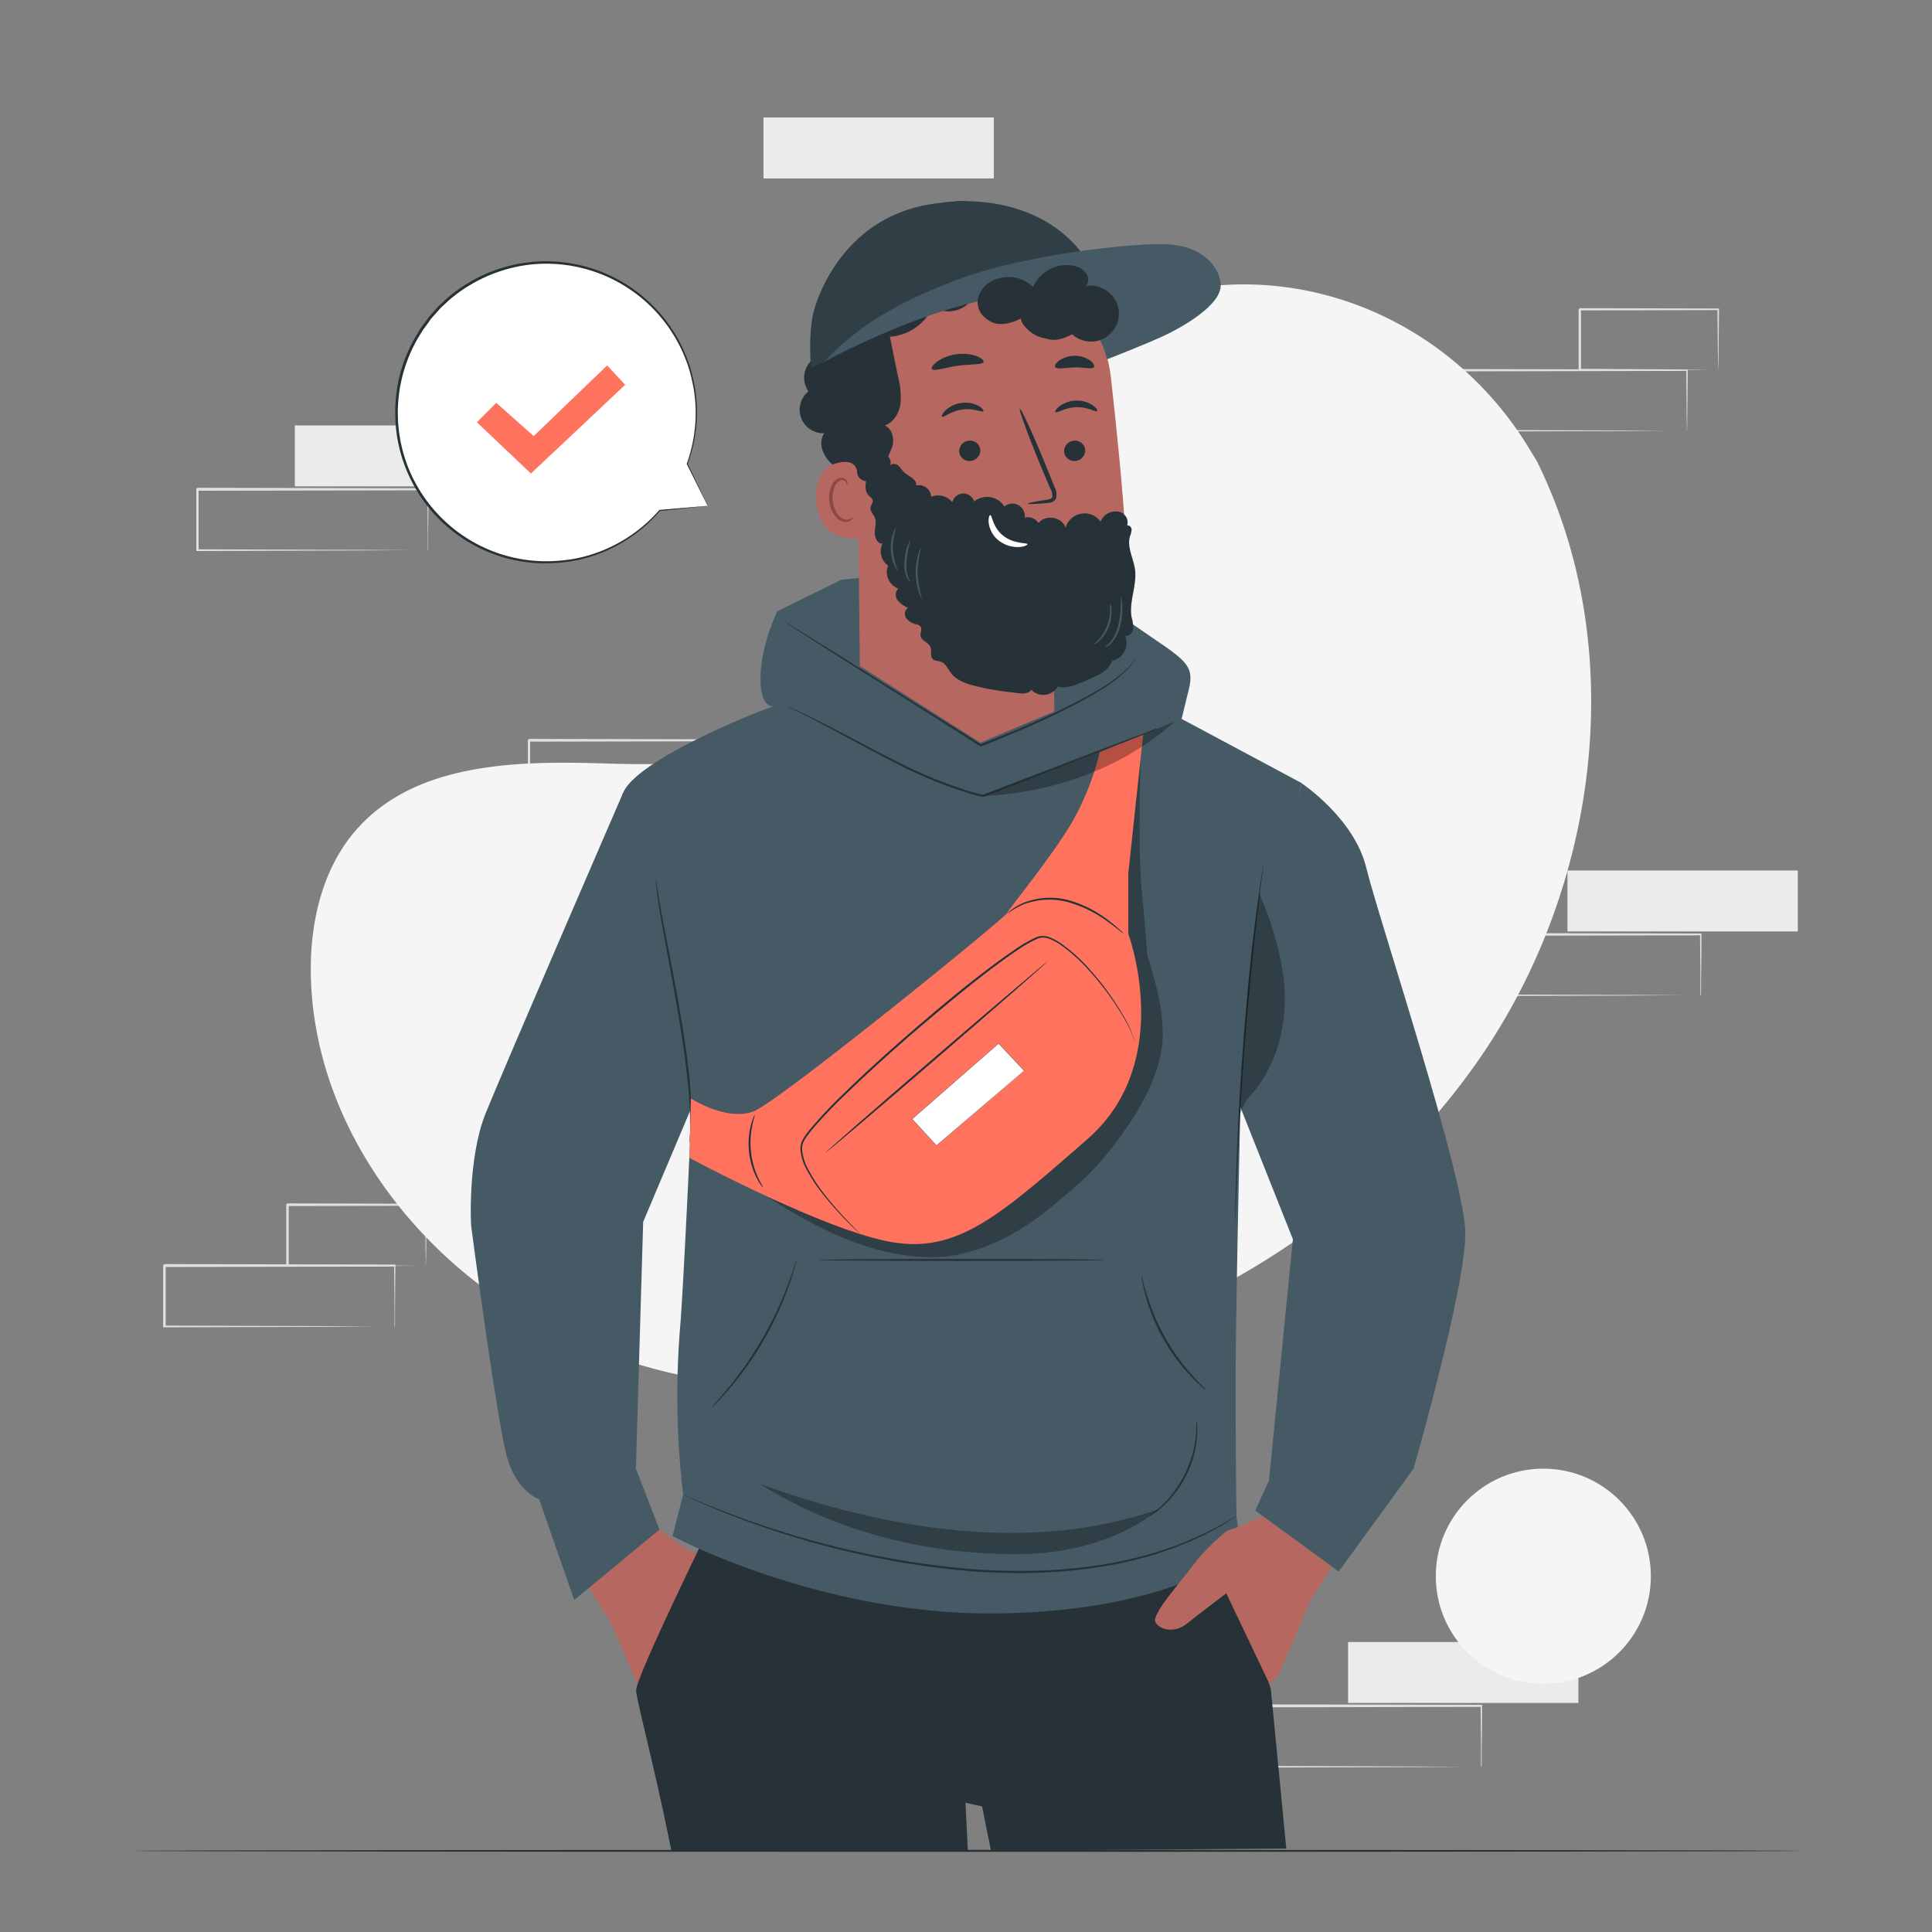 <svg xmlns="http://www.w3.org/2000/svg" viewBox="0 0 500 500"><rect x="0" y="0" width="500" height="500" fill="#808080" stroke="none"/><g id="background-complete"><rect x="76.3" y="110.1" width="59.61" height="15.77" style="fill:#ebebeb"></rect><rect x="197.59" y="30.41" width="59.61" height="15.77" style="fill:#ebebeb"></rect><path d="M110.7,142.48a1.79,1.79,0,0,1,0-.29c0-.21,0-.47,0-.81,0-.74,0-1.77,0-3.1,0-2.72-.06-6.63-.1-11.57l.18.19L51.1,127l.3-.3h0v8c0,2.64,0,5.22,0,7.76l-.3-.3,42.48.14,12.54.08,3.39,0,.89,0,.31,0a1.32,1.32,0,0,1-.28,0l-.85,0-3.32,0-12.47.08-42.69.14H50.8v-.3c0-2.54,0-5.12,0-7.76v-8h0c.61-.61.17-.17.31-.3l59.6.12h.19v.18c0,5-.08,8.93-.11,11.68,0,1.31,0,2.33,0,3.06,0,.32,0,.58,0,.78A1,1,0,0,1,110.7,142.48Z" style="fill:#e0e0e0"></path><path d="M196.47,207.4s0-.1,0-.28,0-.48,0-.81c0-.74,0-1.78-.05-3.11,0-2.72-.06-6.63-.1-11.56l.18.18-59.6.12c.14-.14-.31.3.3-.3h0v8c0,2.63,0,5.22,0,7.75l-.29-.29,42.47.13,12.54.09,3.39,0h.89l.31,0s-.08,0-.27,0l-.85,0-3.33,0-12.47.09-42.68.13h-.3v-8c0-1.32,0-2.65,0-4v-4h0l.31-.31,59.6.12h.19v.19c0,5-.08,8.93-.1,11.67,0,1.31,0,2.33-.05,3.07,0,.32,0,.57,0,.77S196.48,207.41,196.47,207.4Z" style="fill:#e0e0e0"></path><rect x="348.88" y="424.95" width="59.61" height="15.77" style="fill:#ebebeb"></rect><path d="M383.28,457.33a2,2,0,0,1,0-.29c0-.21,0-.48,0-.81,0-.74,0-1.77,0-3.1,0-2.72-.06-6.64-.11-11.57l.19.18-59.6.12.3-.3h0v4c0,1.34,0,2.67,0,4v7.76l-.3-.3,42.48.14,12.54.08,3.39,0,.88,0a1.2,1.2,0,0,1,.32,0l-.28,0-.85,0-3.32,0-12.47.08-42.69.13h-.29v-.3q0-3.81,0-7.76v-8h0c.61-.61.17-.17.31-.3l59.6.11h.18v.19c0,5-.07,8.93-.1,11.68,0,1.31,0,2.33,0,3.06,0,.32,0,.57,0,.78S383.28,457.33,383.28,457.33Z" style="fill:#e0e0e0"></path><path d="M436.55,111.57a1,1,0,0,1,0-.29c0-.21,0-.47,0-.8,0-.75,0-1.78-.05-3.11,0-2.72-.06-6.63-.1-11.57l.19.19-59.61.12c.14-.14-.3.3.3-.31h0v15.76l-.3-.3,42.48.14,12.54.08,3.39,0,.88,0,.32,0a1.45,1.45,0,0,1-.28,0l-.85,0-3.33,0-12.47.08-42.68.14h-.3V95.81h0c.6-.61.17-.17.3-.3l59.61.12h.18v.18c0,5-.08,8.93-.1,11.68,0,1.31,0,2.33-.05,3.06,0,.32,0,.58,0,.78A2.06,2.06,0,0,1,436.55,111.57Z" style="fill:#e0e0e0"></path><path d="M444.63,95.8a1.11,1.11,0,0,1,0-.3c0-.22,0-.5,0-.83,0-.78,0-1.83-.05-3.17,0-2.76-.07-6.66-.12-11.47l.22.22-35.81.09c-.28.27.36-.37.3-.31h0v4.08c0,1.36,0,2.7,0,4,0,2.63,0,5.19,0,7.64l-.29-.29,25.62.14,7.47.08,2,0,.72,0a3.76,3.76,0,0,1-.65,0l-2,0-7.4.08-25.82.14h-.28V95.8c0-2.45,0-5,0-7.64v-8.1h0l.31-.3,35.81.08h.22V80c-.05,4.86-.09,8.81-.12,11.61,0,1.31,0,2.35-.06,3.11A9.66,9.66,0,0,1,444.63,95.8Z" style="fill:#e0e0e0"></path><path d="M102.1,343.37s0-.11,0-.29,0-.48,0-.81c0-.74,0-1.78,0-3.1,0-2.72-.06-6.64-.1-11.57l.18.18-59.6.12.3-.3h0v8q0,3.94,0,7.76l-.29-.3L85,343.2l12.54.09,3.39,0,.89,0a1.09,1.09,0,0,1,.31,0l-.27,0H101l-3.33,0-12.47.09-42.68.13h-.3v-.29q0-3.81,0-7.76v-8h0l.31-.31,59.6.12h.19v.19c-.05,5-.08,8.93-.1,11.68,0,1.31,0,2.33,0,3.06,0,.32,0,.57,0,.78A.67.67,0,0,1,102.1,343.37Z" style="fill:#e0e0e0"></path><path d="M110.18,327.6s0-.11,0-.3,0-.5,0-.84c0-.77,0-1.83-.06-3.16,0-2.77-.06-6.67-.11-11.47l.21.22-35.81.08c-.27.27.37-.37.31-.3h0V320c0,2.64,0,5.2,0,7.65l-.29-.29,25.62.14,7.46.08,2,0a5.17,5.17,0,0,1,.71,0,4.79,4.79,0,0,1-.65,0l-2,0-7.39.08-25.82.14h-.29v-.29c0-2.45,0-5,0-7.65v-8.11h0c-.07.06.57-.58.3-.31l35.81.09h.23v.22c-.05,4.86-.09,8.81-.11,11.6q0,2-.06,3.12A8.12,8.12,0,0,1,110.18,327.6Z" style="fill:#e0e0e0"></path><rect x="405.66" y="225.28" width="59.61" height="15.77" style="fill:#ebebeb"></rect><path d="M440.06,257.66s0-.1,0-.29,0-.48,0-.81c0-.74,0-1.77,0-3.1,0-2.72-.06-6.64-.1-11.57l.18.18-59.6.12c.14-.13-.3.31.3-.3h0v15.76l-.3-.3,42.48.14,12.53.08,3.39,0,.89,0a1.92,1.92,0,0,1,.31,0l-.27,0-.85,0-3.33,0-12.47.08-42.68.13h-.3v-12c0-.67,0-1.34,0-2v-2h0c.61-.61.18-.17.31-.3l59.6.11h.19v.19c0,5-.08,8.93-.1,11.68,0,1.31,0,2.33,0,3.06,0,.32,0,.57,0,.78A.67.67,0,0,1,440.06,257.66Z" style="fill:#e0e0e0"></path></g><g id="background-simple"><path d="M397.74,119.35l-2-3.28C379,88.42,348.63,71.75,316.64,73.77a83,83,0,0,0-12.24,1.69c-29.09,6.22-54.39,28.21-64.88,56.38-6.17,16.57-7.89,35.64-19.6,48.79-15.24,17.11-41.1,17.65-63.84,16.94s-48.63-.1-63.79,17.08c-9.5,10.76-12.52,26.06-11.75,40.47,2,38.15,28.61,72.26,62.42,89.21s73.61,18.48,110.61,11c51.83-10.45,101.12-39.15,130.75-83.46S421.45,167.19,397.74,119.35Z" style="fill:#f5f5f5"></path><circle cx="399.41" cy="407.92" r="27.83" style="fill:#f5f5f5"></circle></g><g id="Table"><path d="M465.85,479c0,.15-96.65.26-215.84.26S34.15,479.13,34.15,479s96.63-.26,215.86-.26S465.85,478.84,465.85,479Z" style="fill:#263238"></path></g><g id="speech-bubble"><path d="M183.12,130.91l-5.32-10.84a38.86,38.86,0,1,0-7.06,12v0Z" style="fill:#fff"></path><path d="M183.12,130.91l-.77.1-2.35.25-9.26,1a.15.15,0,0,1-.15-.12.19.19,0,0,1,0-.08v0l.22.15a38.8,38.8,0,0,1-21.39,12.75,43.81,43.81,0,0,1-6.43.79,38.74,38.74,0,0,1-14-1.92A38.91,38.91,0,0,1,102.33,105a38.27,38.27,0,0,1,5.24-17.89l1.24-2.07,1.42-1.93.71-1,.79-.9,1.58-1.77c.55-.57,1.15-1.08,1.72-1.62a20,20,0,0,1,1.77-1.55,35.34,35.34,0,0,1,3.8-2.69,39,39,0,0,1,47.08,4.3,38.74,38.74,0,0,1,8.53,11.29,43.17,43.17,0,0,1,2.44,6,51,51,0,0,1,1.31,5.91,38.64,38.64,0,0,1-2,19V120c1.7,3.54,3,6.28,3.9,8.15l1,2.06.31.69s-.14-.25-.38-.72-.59-1.18-1.05-2.07l-4-8a.14.14,0,0,1,0-.11,38.63,38.63,0,0,0,1.88-18.81,49.63,49.63,0,0,0-1.33-5.84,41.7,41.7,0,0,0-2.44-5.93,38.69,38.69,0,0,0-38.16-21,39.08,39.08,0,0,0-16.68,5.74,33.32,33.32,0,0,0-3.74,2.65,19.44,19.44,0,0,0-1.75,1.52c-.56.54-1.15,1-1.69,1.6l-1.55,1.74-.78.88-.69,1-1.4,1.91-1.22,2a38.54,38.54,0,0,0-2,34.84,38.81,38.81,0,0,0,9.78,13.33A38.42,38.42,0,0,0,143,145.22a43.06,43.06,0,0,0,6.36-.75,37.86,37.86,0,0,0,5.73-1.67A38.75,38.75,0,0,0,170.63,132a.14.14,0,0,1,.19,0,.14.14,0,0,1,0,.16v0l-.14-.19,9.19-.79,2.39-.2Z" style="fill:#263238"></path><polygon points="123.42 109.28 128.44 104.26 138.12 112.86 157.13 94.57 161.79 99.59 137.4 122.55 123.42 109.28" style="fill:#FF725E"></polygon></g><g id="Character"><path d="M179.44,401.6a50.68,50.68,0,0,1,8.91,8.91c2.7,3.73,10.85,12.72,9.82,14.79s-5,3-8.13.47-10.23-7.89-10.23-7.89l-11.15,23.41-2.18-1.81-8.35-19.56-5.9-9.4L169,393.66C167.28,392.87,174.38,399.6,179.44,401.6Z" style="fill:#b56760"></path><path d="M328.9,437.27l-14-50.43-131.27,8.31s-19,38.78-19,42.28c0,2.43,4.47,18.37,9.14,41.55h76.71l-.61-12.42,4.29.93s.84,4.26,2.32,11.49l76.41-.58Z" style="fill:#263238"></path><path d="M320,392.4s-.22-14.13-.22-34.28,1.38-78,1.38-78l15.73-77.45-31.08-16.62-93.24-7.77L196.82,184S165,196.35,161.25,205.19,179,286.52,179,286.52s-2,44.64-2.93,56.28a218,218,0,0,0,.73,44l-2.75,10.72s39.3,21.11,85.86,20c44.77-1,61.33-16.05,61.33-16.05Z" style="fill:#455a64"></path><path d="M122.09,318.43c-.37-1.07-1-18.86,3.54-30.17s35.62-83.07,35.62-83.07l30,55.87L179,286.52l-12.55,29.71-1.88,63.86,6.1,15.76L148.6,414.07,139.53,388s-5.61-1.77-8.23-10.61S122.09,318.43,122.09,318.43Z" style="fill:#455a64"></path><path d="M206.13,326.05a12.08,12.08,0,0,1-.4,1.71c-.29,1.1-.77,2.66-1.43,4.57a84.57,84.57,0,0,1-15.67,27.23c-1.32,1.53-2.43,2.74-3.23,3.53a10,10,0,0,1-1.28,1.2,13.14,13.14,0,0,1,1.13-1.34c.76-.83,1.82-2.07,3.1-3.62A94.11,94.11,0,0,0,204,332.2c.7-1.88,1.23-3.42,1.57-4.5A10.21,10.21,0,0,1,206.13,326.05Z" style="fill:#263238"></path><path d="M285.94,326.07c0,.14-16.59.26-37.06.26s-37.08-.12-37.08-.26,16.6-.26,37.08-.26S285.94,325.93,285.94,326.07Z" style="fill:#263238"></path><path d="M312.15,359.77a6.7,6.7,0,0,1-1.07-.84,36.55,36.55,0,0,1-2.69-2.56,48.36,48.36,0,0,1-3.58-4.19,49,49,0,0,1-6.63-11.74,48.26,48.26,0,0,1-1.74-5.23,37.09,37.09,0,0,1-.81-3.63,7.86,7.86,0,0,1-.17-1.35,6,6,0,0,1,.37,1.31c.19.85.52,2.07,1,3.57s1.06,3.24,1.83,5.15a59.91,59.91,0,0,0,2.93,6,59.3,59.3,0,0,0,3.64,5.61c1.24,1.65,2.42,3.08,3.47,4.23s1.93,2.06,2.56,2.66A7.47,7.47,0,0,1,312.15,359.77Z" style="fill:#263238"></path><path d="M297.48,392.4c-.05-.09,1.3-1,3.18-2.74a30.23,30.23,0,0,0,3-3.37,32.41,32.41,0,0,0,2.92-4.71,32.09,32.09,0,0,0,2-5.17,30,30,0,0,0,.85-4.45c.27-2.57.14-4.18.25-4.18a5.22,5.22,0,0,1,.14,1.12,10.77,10.77,0,0,1,0,1.33,16.1,16.1,0,0,1-.07,1.77,25.63,25.63,0,0,1-.75,4.53,27.63,27.63,0,0,1-5,10.05,26,26,0,0,1-3.15,3.35c-.47.45-1,.8-1.36,1.12a9.45,9.45,0,0,1-1.09.77A4.81,4.81,0,0,1,297.48,392.4Z" style="fill:#263238"></path><path d="M320,392.4l-.32.22-1,.6-1.55,1c-.61.39-1.33.82-2.17,1.25a81,81,0,0,1-14.62,6.32c-1.59.58-3.31,1-5.07,1.5s-3.65.88-5.58,1.33a119.38,119.38,0,0,1-12.51,1.85,133.29,133.29,0,0,1-13.95.62c-4.85,0-9.87-.24-15-.73A223.61,223.61,0,0,1,197,395c-6.36-2.2-11.41-4.25-14.86-5.75-1.73-.73-3.06-1.35-4-1.77l-1-.48-.34-.18a1.46,1.46,0,0,1,.36.13l1,.43c.91.39,2.25,1,4,1.69,3.47,1.43,8.53,3.43,14.9,5.58a229.5,229.5,0,0,0,51.2,11.15c5.1.49,10.1.73,14.93.74a135.5,135.5,0,0,0,13.91-.59,124.77,124.77,0,0,0,12.46-1.79c1.93-.44,3.8-.82,5.57-1.3s3.47-.9,5.05-1.46a84.51,84.51,0,0,0,14.65-6.15c.84-.41,1.56-.83,2.18-1.21l1.58-.92,1-.57A1.56,1.56,0,0,1,320,392.4Z" style="fill:#263238"></path><path d="M353.59,224.58c-3.1-12.81-16.72-21.87-16.72-21.87l-17.78,79,15.51,39-6.19,62.45-3.55,7.77,21.59,15.8,19.38-26.65s13.4-46.56,13.4-60.83S356.69,237.4,353.59,224.58Z" style="fill:#455a64"></path><path d="M200.09,182.8s-3.51.51-3.27-7.85,4.31-16.74,4.31-16.74l16.52-8.14s51-6.33,69.2,7,22.73,13.46,20.84,21.24l-1.9,7.77-47.67,19.1Z" style="fill:#455a64"></path><path d="M293.73,170.24a.92.92,0,0,1-.07.22c-.08.17-.16.38-.27.64s-.36.58-.61,1a13.41,13.41,0,0,1-1,1.17,38.4,38.4,0,0,1-7.89,5.89c-7.18,4.32-17.77,9.24-30,14l-.11.05-.11-.07L248,189.49l-31.82-20.11-9.61-6.14-2.6-1.69c-.27-.19-.49-.34-.67-.45l-.22-.17s.09,0,.25.12l.7.41,2.65,1.61,9.69,6,31.9,20,5.65,3.56-.23,0c12.25-4.7,22.86-9.56,30-13.78a40.43,40.43,0,0,0,7.94-5.72c.42-.39.72-.8,1-1.13s.47-.66.64-.91l.31-.61C293.68,170.3,293.72,170.23,293.73,170.24Z" style="fill:#263238"></path><path d="M291.45,143.47c-.16-9.27-2-28.34-3.93-45.58A35.77,35.77,0,0,0,250.91,66l-1.85,0c-19.93,1.75-29.59,19.66-27.29,39.54l.76,66.81,31.18,19.85,19.16-8.07-.22-18S291.77,162.67,291.45,143.47Z" style="fill:#b56760"></path><path d="M272.68,166.2s-12.11,1.34-25.23-6.39c0,0,6.31,13.65,25.42,11.36Z" style="fill:#8a4a43"></path><path d="M280.85,116.45a2.75,2.75,0,0,1-2.56,2.84,2.63,2.63,0,0,1-2.9-2.39,2.75,2.75,0,0,1,2.56-2.85A2.63,2.63,0,0,1,280.85,116.45Z" style="fill:#263238"></path><path d="M283.93,106.38c-.33.37-2.45-1.11-5.4-1s-5.07,1.63-5.4,1.28c-.16-.15.16-.81,1.09-1.52a7.53,7.53,0,0,1,4.3-1.47,7.25,7.25,0,0,1,4.32,1.26C283.76,105.58,284.09,106.21,283.93,106.38Z" style="fill:#263238"></path><path d="M253.7,116.45a2.74,2.74,0,0,1-2.56,2.84,2.63,2.63,0,0,1-2.9-2.39,2.76,2.76,0,0,1,2.56-2.85A2.63,2.63,0,0,1,253.7,116.45Z" style="fill:#263238"></path><path d="M254.51,106.4c-.29.4-2.56-.83-5.48-.42s-4.86,2.17-5.23,1.85c-.18-.13.07-.82.92-1.63a7.49,7.49,0,0,1,4.12-1.92,7.17,7.17,0,0,1,4.43.78C254.26,105.62,254.65,106.22,254.51,106.4Z" style="fill:#263238"></path><path d="M266,130.35c0-.17,1.81-.54,4.77-1,.75-.1,1.46-.27,1.57-.79a3.87,3.87,0,0,0-.57-2.22q-1.14-2.7-2.39-5.67c-3.33-8.08-5.77-14.72-5.44-14.86s3.29,6.31,6.62,14.39l2.3,5.71a4.35,4.35,0,0,1,.48,2.94,1.89,1.89,0,0,1-1.21,1.14,5,5,0,0,1-1.27.21C267.9,130.45,266.05,130.52,266,130.35Z" style="fill:#263238"></path><path d="M254.54,93.66c-.26.81-3.22.52-6.67,1s-6.22,1.54-6.7.83c-.21-.33.25-1.1,1.36-1.91a11.15,11.15,0,0,1,4.93-1.89,11.29,11.29,0,0,1,5.26.46C254,92.67,254.66,93.28,254.54,93.66Z" style="fill:#263238"></path><path d="M283.11,95c-.5.69-2.55,0-5,.09s-4.5.58-5-.1c-.22-.34.09-1,1-1.68a7.22,7.22,0,0,1,8.06,0C283,94,283.33,94.65,283.11,95Z" style="fill:#263238"></path><path d="M223.75,119.79c-.33-.14-13.3-3.52-12.5,9.59s13.8,9.6,13.8,9.22S223.75,119.79,223.75,119.79Z" style="fill:#b56760"></path><path d="M220.74,133.88c-.06,0-.22.17-.6.38a2.27,2.27,0,0,1-1.7.13c-1.42-.42-2.72-2.55-2.93-4.91a7.68,7.68,0,0,1,.44-3.3,2.64,2.64,0,0,1,1.61-1.86,1.15,1.15,0,0,1,1.39.54c.2.36.13.62.2.64s.27-.24.13-.77a1.44,1.44,0,0,0-.56-.79,1.75,1.75,0,0,0-1.29-.26,3.22,3.22,0,0,0-2.26,2.18,7.73,7.73,0,0,0-.57,3.7c.25,2.64,1.75,5,3.68,5.46a2.45,2.45,0,0,0,2.07-.47C220.73,134.2,220.78,133.9,220.74,133.88Z" style="fill:#8a4a43"></path><path d="M289,75.43c-.65-2.52-2.6-4.9-5.19-5.21.13-.4-2.69-1.75-4.89-3.29s-2.66-5.19-4.65-3.39c.05-4-5-7.09-8.52-5.24.07-2.33-3.34-3.1-5.59-3.69s-3.11-.92-4.18,1.14c-2.88-4.63-10.58-5-13.93-.73a11.4,11.4,0,0,0-13.66,6.52,10.84,10.84,0,0,0-9.32,7.71c-2.74.31-3.39,2.47-4.5,5s-2.63,5.34-1,7.56c-3.27,1.7-3.81,7-.94,9.29a5.69,5.69,0,0,0-1.87,1.61,6.13,6.13,0,0,0-1.53,8.58,6.09,6.09,0,0,0,4.09,10.83c-2.11,3.07.63,7.19,2.23,8.08,0,0,5.36-2.29,6.27,1.67h0a2.44,2.44,0,0,0,3.31,2.47c1.57-.71,2.42-2.37,3.29-3.85a18.63,18.63,0,0,0,2.6-5.27c.42-1.92-.18-4.25-2-5.1,2.25-.82,3.64-3.17,4-5.53a20.11,20.11,0,0,0-.61-7.1L230.3,87.14a13.12,13.12,0,0,0,11.11-7.77,7.51,7.51,0,0,0,10.82-3,9.79,9.79,0,0,0,12.07,5.7c-.44,2.73,4.51,5.12,7.2,5.76s6-1.35,6-1.35,4.68,2.59,7.16,1.51,5.68-4.31,4-6.86A12.19,12.19,0,0,0,289,75.43Z" style="fill:#263238"></path><path d="M264,58a5.12,5.12,0,0,0-1.5-.81,2.79,2.79,0,0,0-1.92.16,2.83,2.83,0,0,0-1.54,2l-.15.75-.42-.66a4.8,4.8,0,0,0-4.1-2.16,4.66,4.66,0,0,0-4.24,3.42l-.23.88-.57-.7a5.85,5.85,0,0,0-4.6-2.06,5.59,5.59,0,0,0-4.58,2.74,5.68,5.68,0,0,0-.77,2.15l-.07.53-.52-.11a5.62,5.62,0,0,0-6.18,3.1,5.75,5.75,0,0,0,1.1,6.11l.52.53-.71.14a6.19,6.19,0,0,0-3.87,2.63,6.07,6.07,0,0,0-1,3.51,9.76,9.76,0,0,0,.78,3.16s-.24-.2-.52-.71a6,6,0,0,1-.71-2.43,6.38,6.38,0,0,1,.91-3.88,6.81,6.81,0,0,1,4.24-3.06l-.2.68A6.36,6.36,0,0,1,239,63.09l-.59.42a6.64,6.64,0,0,1,6.3-5.73,6.72,6.72,0,0,1,5.33,2.44l-.79.17A5.34,5.34,0,0,1,259,59l-.57.09a3.31,3.31,0,0,1,2-2.25,3.07,3.07,0,0,1,2.21,0,2.86,2.86,0,0,1,1.14.74C264,57.81,264,58,264,58Z" style="fill:#455a64"></path><path d="M290.91,133a4.13,4.13,0,0,0-6.07,2,5.11,5.11,0,0,0-9.07,1.57c-.86-2.79-5.25-3.54-7-1.19a3.3,3.3,0,0,0-3.56-1.43,3.24,3.24,0,0,0-5.29-2.87,5.28,5.28,0,0,0-7.81-1.3,2.93,2.93,0,0,0-5.65.21,4.76,4.76,0,0,0-5.48-1.43,3.17,3.17,0,0,0-3.94-2.9c.45-1.62-1.93-2.35-3.14-3.52-.55-.52-.9-1.23-1.48-1.7s-1.61-.57-2,.08a2.71,2.71,0,0,0-5.1-1.77,8.45,8.45,0,0,0-.45,2.31c-.36,2.52-1.77,5.51.05,7.28.33.31.74.57.88,1,.23.73-.48,1.43-.53,2.19s.75,1.57,1.12,2.38c.53,1.2,0,2.59,0,3.9s.65,3,2,2.86a4.6,4.6,0,0,0,1.45,5.72,4.5,4.5,0,0,0,2.64,5.92,2.32,2.32,0,0,0-.17,3.05,6.78,6.78,0,0,0,2.69,1.94,1.92,1.92,0,0,0-.46,2.7,4.39,4.39,0,0,0,2.57,1.57,2,2,0,0,1,1.15.6c.47.69-.16,1.61,0,2.43.2,1.25,2,1.61,2.49,2.76s-.14,2.47.68,3.24c.54.5,1.38.41,2.07.65,1.23.43,1.78,1.82,2.56,2.86,1.48,2,4,2.83,6.36,3.43,1.22.31,2.44.57,3.67.8,2.46.46,4.94.76,7.42,1.05,1.23.15,2.74.17,3.39-.88a4.28,4.28,0,0,0,6.81-.81c2.22.59,4.53-.34,6.63-1.26l2.18-.95c2.17-.94,4.58-2.16,5.22-4.43a4.77,4.77,0,0,0,3.42-6.53c1,.28,1.94-.72,2.1-1.73a9.05,9.05,0,0,0-.39-3c-.75-4.11,1.43-8.3.87-12.44-.4-2.9-2.13-5.77-1.3-8.58a5.08,5.08,0,0,0,.41-1.74c0-.6-.6-1.23-1.17-1a2.68,2.68,0,0,0-2.71-3.55" style="fill:#263238"></path><path d="M256.28,133.31c.48-.05.58,3.15,3.38,5.35s6.21,1.74,6.25,2.19c0,.2-.75.64-2.19.72a8,8,0,0,1-5.2-1.64,6.94,6.94,0,0,1-2.63-4.5C255.73,134.1,256.06,133.29,256.28,133.31Z" style="fill:#fff"></path><path d="M238.68,155.2a29.5,29.5,0,0,1-1.23-6.78,28.19,28.19,0,0,1,1-6.84,5.64,5.64,0,0,0-.81,1.9,16.27,16.27,0,0,0,.21,9.86A5.84,5.84,0,0,0,238.68,155.2Z" style="fill:#455a64"></path><path d="M235.67,150.57c.07-.06-.4-.51-.73-1.45a9.39,9.39,0,0,1-.32-3.88c.23-3.1,1.09-5.51.94-5.56a13.08,13.08,0,0,0-1.46,5.52,8.21,8.21,0,0,0,.5,4.05C235.05,150.24,235.64,150.62,235.67,150.57Z" style="fill:#455a64"></path><path d="M232.44,147.91a19.54,19.54,0,0,1-1.38-5.71,19.22,19.22,0,0,1,.9-5.82,4.33,4.33,0,0,0-.81,1.59,11.65,11.65,0,0,0,.36,8.43A4.24,4.24,0,0,0,232.44,147.91Z" style="fill:#455a64"></path><path d="M285.86,167.53a3.39,3.39,0,0,0,1.83-1.17,10.5,10.5,0,0,0,2.29-4.69,16,16,0,0,0,.43-5.2,5.53,5.53,0,0,0-.42-2.11,26.22,26.22,0,0,1-.51,7.19,11.52,11.52,0,0,1-2.07,4.57A13.34,13.34,0,0,1,285.86,167.53Z" style="fill:#455a64"></path><path d="M283.06,166.83a4,4,0,0,0,1.48-1,10.3,10.3,0,0,0,3.12-7.93,4,4,0,0,0-.38-1.77,15.6,15.6,0,0,0,0,1.78,11.73,11.73,0,0,1-3,7.67C283.55,166.34,283,166.76,283.06,166.83Z" style="fill:#455a64"></path><path d="M288,86.35A25.1,25.1,0,0,0,275,77c-15.87-4.71-38.16-6.5-61.69,16.69l-3.43,1.55s-.7-7.9.5-13.75c.8-3.9,7.93-26.67,33.35-29C243.72,52.39,282.59,46.06,288,86.35Z" style="fill:#455a64"></path><g style="opacity:0.3"><path d="M288,86.35A25.1,25.1,0,0,0,275,77c-15.87-4.71-38.16-6.5-61.69,16.69l-3.43,1.55s-.7-7.9.5-13.75c.8-3.9,7.93-26.67,33.35-29C243.72,52.39,282.59,46.06,288,86.35Z"></path></g><path d="M213.3,93.64C223,83.06,235.39,77,248.45,72.13s33.68-8,47.59-8.84c4.18-.23,8.5-.3,12.39,1.23s7.3,5,7.48,9.21C316.14,79,305.73,84.81,301,87s-14.5,6-14.5,6-2.61-11.89-12-15.26C255,70.69,212.59,94,213.3,93.64Z" style="fill:#455a64"></path><path d="M289.13,78.65A7.48,7.48,0,0,0,281.08,74a2.84,2.84,0,0,0-.07-3.41,5.25,5.25,0,0,0-3.11-1.8,9.49,9.49,0,0,0-10.53,5.48,9.09,9.09,0,0,0-8.52-2.32c-3.66.72-5.84,3.85-5.84,6.08,0,2.51,1.28,4,3.43,5.23s5.53.37,7.73-.84a7.95,7.95,0,0,0,12.58,3.35,7.24,7.24,0,0,0,12.38-7.09Z" style="fill:#263238"></path><path d="M299.49,188.62l-.22.11-.66.28L296,190.06l-9.56,3.77-32,12.41-.08,0-.07,0c-1.19-.31-2.47-.58-3.73-1a114.58,114.58,0,0,1-18.79-7.77c-5.58-2.82-10.5-5.54-14.66-7.77s-7.53-4-9.91-5.16c-1.17-.6-2.11-1-2.73-1.32l-.71-.35a1,1,0,0,1-.24-.14.84.84,0,0,1,.26.09l.73.3c.64.28,1.59.66,2.78,1.24,2.41,1.09,5.82,2.82,10,5s9.12,4.87,14.7,7.66a117.65,117.65,0,0,0,18.71,7.7c1.25.38,2.52.65,3.7,1h-.15l32.05-12.27,9.61-3.61,2.61-1,.68-.24Z" style="fill:#263238"></path><path d="M178.48,295.79a3.1,3.1,0,0,1,0-.7c0-.51.06-1.18.11-2s0-1.93,0-3.17-.05-2.64-.14-4.2c-.15-3.11-.56-6.8-1.06-10.89s-1.22-8.57-2-13.25c-1.62-9.38-3.31-17.84-4.35-24-.52-3.08-.89-5.58-1.1-7.31-.08-.83-.14-1.49-.19-2a3.19,3.19,0,0,1,0-.71,3.7,3.7,0,0,1,.13.69c.08.51.17,1.17.29,2,.28,1.72.69,4.21,1.26,7.28,1.14,6.13,2.88,14.58,4.51,24,.82,4.69,1.47,9.19,2,13.28s.84,7.81.95,10.94c.06,1.56.11,3,.06,4.21s0,2.32-.12,3.19-.15,1.49-.2,2A3.53,3.53,0,0,1,178.48,295.79Z" style="fill:#263238"></path><path d="M327.12,222s0,.09,0,.25,0,.43-.07.72l-.33,2.79c-.29,2.45-.71,5.93-1.22,10.22-1,8.63-2.26,20.58-3.3,33.8s-1.65,25.22-2,33.9c-.16,4.31-.29,7.82-.38,10.29-.05,1.18-.09,2.12-.12,2.8l0,.73a.75.75,0,0,1,0,.24,1.15,1.15,0,0,1,0-.25c0-.19,0-.43,0-.72,0-.69,0-1.62,0-2.8,0-2.44.09-5.95.22-10.3.26-8.69.82-20.7,1.85-33.93s2.36-25.18,3.45-33.81c.55-4.31,1-7.8,1.39-10.2.18-1.17.32-2.1.42-2.77.05-.29.09-.53.13-.72A.81.81,0,0,1,327.12,222Z" style="fill:#263238"></path><g style="opacity:0.3"><path d="M190.47,304.46c7.71,5.11,15.46,10.23,23.82,14.17s17.44,6.68,26.69,6.73c10.86.06,21.66-5.36,30.1-12.2s13-10.58,20.37-21.15c4.78-6.86,9.3-15.53,9.47-23.89.15-7.17-1.94-14.17-4-21,0,0-.37-5.21-1.45-16.73s-.28-34-.28-34l-9.24,27.3-12.76,57.14-30.81,28-33.73-1.44Z"></path></g><path d="M178.8,284.28s9.52,6.15,16.43,3.24S260,237.69,260.7,236.23s12.73-16,17.46-24.73a70.31,70.31,0,0,0,6.46-16.86l11.23-4.49L292,226.05v15.64s12.35,33.1-10.56,53.1-33.83,29.83-51.29,26.55-51.71-21.67-51.71-21.67Z" style="fill:#FF725E"></path><path d="M293.73,269.86s-.12-.51-.47-1.44a28.16,28.16,0,0,0-1.81-3.92,71.48,71.48,0,0,0-9.25-12.93,42.77,42.77,0,0,0-8.12-7.32,13.33,13.33,0,0,0-2.64-1.33,4,4,0,0,0-2.9,0,34.44,34.44,0,0,0-5.58,3.22c-7.33,5-14.92,11.25-22.77,17.87s-15.14,13.19-21.53,19.39a117.33,117.33,0,0,0-8.68,9.16c-1.19,1.54-2.53,3.06-2.39,4.9a12.39,12.39,0,0,0,1.46,4.95,44.21,44.21,0,0,0,5,7.52c1.68,2.08,3.22,3.79,4.5,5.17s2.31,2.42,3,3.12c.33.34.59.61.79.8s.27.28.26.29l-.29-.25-.84-.76c-.72-.68-1.77-1.7-3.08-3.06s-2.87-3.06-4.57-5.13a43.16,43.16,0,0,1-5.13-7.54,12.84,12.84,0,0,1-1.54-5.1,5.44,5.44,0,0,1,.16-1.44,2.61,2.61,0,0,1,.25-.69,4,4,0,0,1,.33-.65,20.19,20.19,0,0,1,1.72-2.4,118.21,118.21,0,0,1,8.69-9.23c6.38-6.23,13.68-12.78,21.52-19.45s15.47-12.83,22.84-17.87a34.83,34.83,0,0,1,5.69-3.25,4.46,4.46,0,0,1,3.2.06,13.22,13.22,0,0,1,2.73,1.39,43,43,0,0,1,8.17,7.44,69.08,69.08,0,0,1,9.15,13.07,26.51,26.51,0,0,1,1.73,4A7.4,7.4,0,0,1,293.73,269.86Z" style="fill:#263238"></path><path d="M290.79,241.62a6.75,6.75,0,0,1-1.06-.79c-.67-.52-1.63-1.28-2.86-2.17a31.81,31.81,0,0,0-10.49-5.2,18.93,18.93,0,0,0-11.52.6,19.67,19.67,0,0,0-4.19,2.45s.06-.1.22-.26a8.05,8.05,0,0,1,.73-.66,12.62,12.62,0,0,1,3.1-1.87,18.54,18.54,0,0,1,11.79-.76,29.86,29.86,0,0,1,10.58,5.41c1.21.92,2.14,1.73,2.77,2.31A5,5,0,0,1,290.79,241.62Z" style="fill:#263238"></path><path d="M197.5,307.39s-.2-.19-.5-.6a13,13,0,0,1-1.11-1.82,19.76,19.76,0,0,1-1.57-13.76,13.66,13.66,0,0,1,.67-2,2.73,2.73,0,0,1,.35-.7c.09,0-.3,1.07-.66,2.81a21.84,21.84,0,0,0,1.54,13.52C197,306.42,197.58,307.34,197.5,307.39Z" style="fill:#263238"></path><path d="M271.08,248.86c.09.11-12.69,11.27-28.54,24.92s-28.78,24.63-28.88,24.52S226.34,287,242.2,273.38,271,248.75,271.08,248.86Z" style="fill:#263238"></path><polygon points="236.06 289.6 242.37 296.44 265.04 277.1 258.45 270.04 236.06 289.6" style="fill:#fff"></polygon><path d="M242.37,296.47h0L236,289.6l0,0L258.45,270v0l6.62,7.08,0,0Zm-6.27-6.87,6.27,6.8L265,277.1l-6.57-7Z" style="fill:#263238"></path><g style="opacity:0.3"><path d="M254.39,206c17.92-.77,36.28-7.21,49.57-19.25-7.06,2.84-13.59,5.61-20.47,8.25-9.68,3.72-19.42,7.33-29.1,11"></path></g><g style="opacity:0.3"><path d="M196.71,384.07c32.93,11.87,70.46,18.12,103.45,6.38-9.6,7.8-22.72,11.5-35.09,11.72-23.92.42-48.13-5.33-68.36-18.1"></path></g><path d="M317.76,396.06c-.6.17-6.22,5.18-8.91,8.91S298,417.69,299,419.76s5,3,8.13.47,10.23-7.88,10.23-7.88l11.15,23.4,2.18-1.8,8.35-19.57,5.61-8.94-17.83-13C326.71,392.35,321.45,395,317.76,396.06Z" style="fill:#b56760"></path><g style="opacity:0.3"><path d="M322.5,284.71c6.62-6.57,9.83-16.07,10-25.4s-2.95-19.58-6.62-28.15c-3.07,19.05-4,38.88-5.23,57.66"></path></g></g></svg>